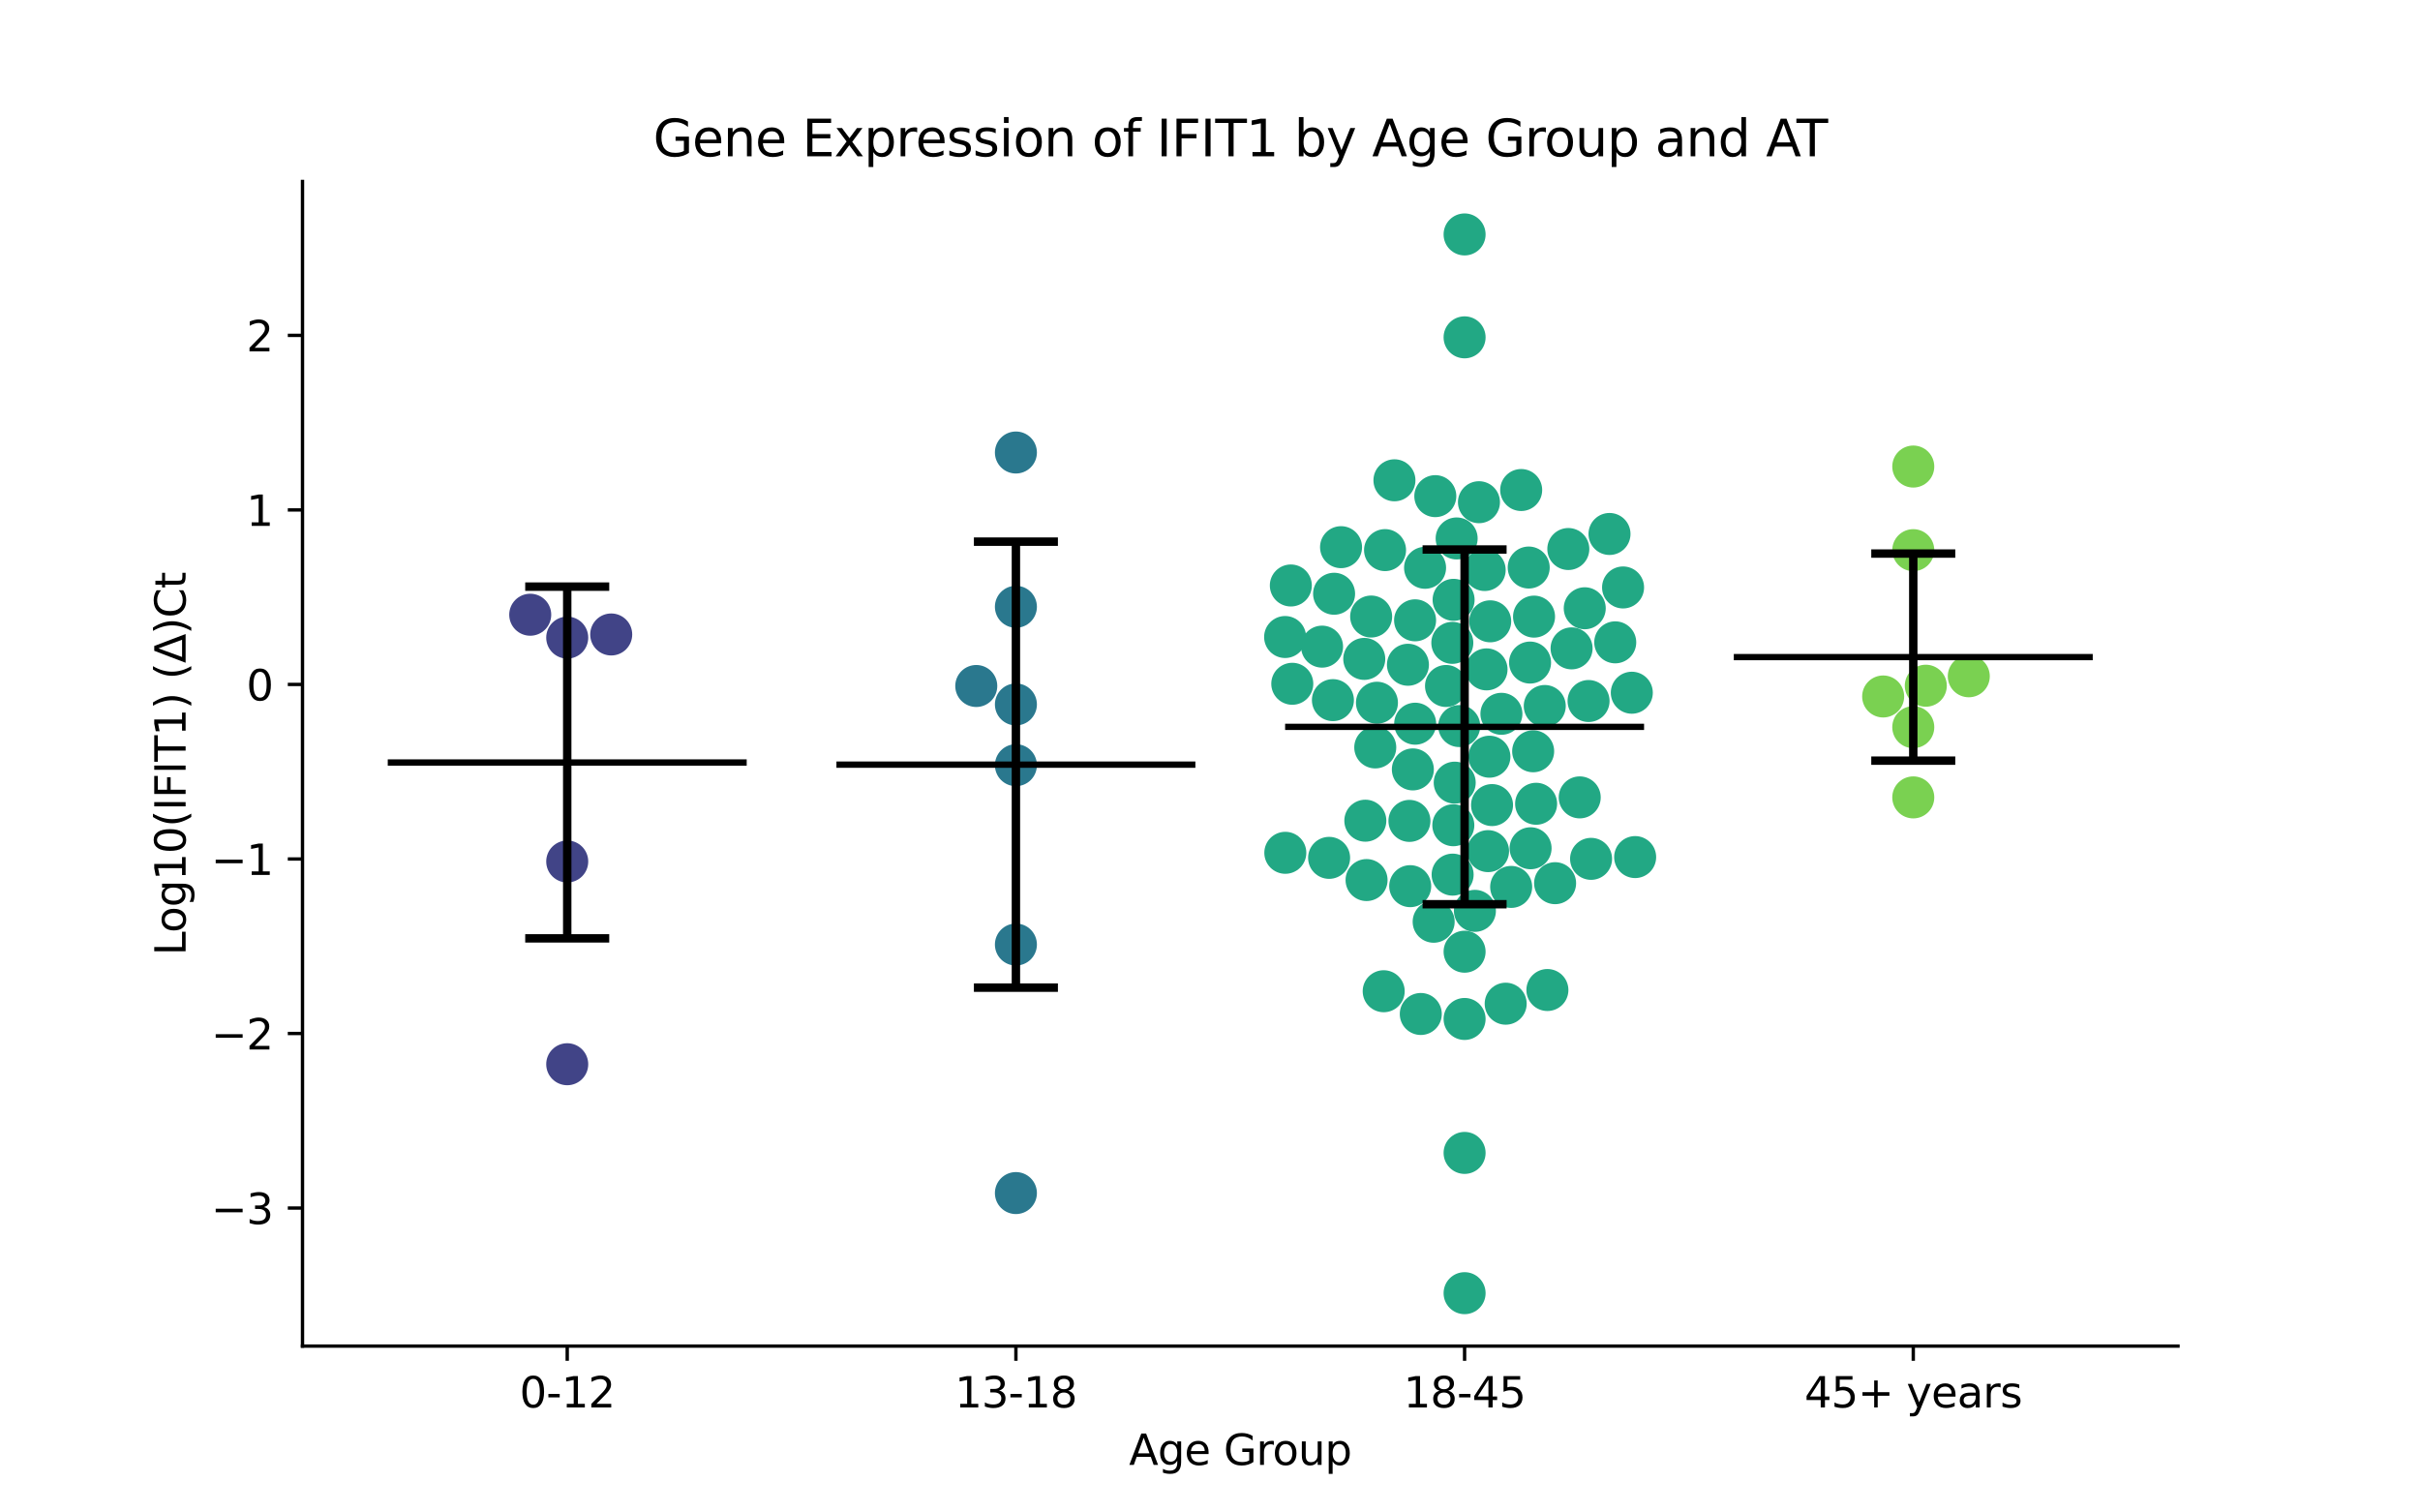 <?xml version="1.0" encoding="utf-8" standalone="no"?>
<!DOCTYPE svg PUBLIC "-//W3C//DTD SVG 1.1//EN"
  "http://www.w3.org/Graphics/SVG/1.1/DTD/svg11.dtd">
<svg xmlns:xlink="http://www.w3.org/1999/xlink" width="576pt" height="360pt" viewBox="0 0 576 360" xmlns="http://www.w3.org/2000/svg" version="1.1">
 <defs>
  <style type="text/css">*{stroke-linejoin: round; stroke-linecap: butt}</style>
 </defs>
 <g id="figure_1">
  <g id="patch_1">
   <path d="M 0 360 
L 576 360 
L 576 0 
L 0 0 
z
" style="fill: #ffffff"/>
  </g>
  <g id="axes_1">
   <g id="patch_2">
    <path d="M 72 320.4 
L 518.4 320.4 
L 518.4 43.2 
L 72 43.2 
z
" style="fill: #ffffff"/>
   </g>
   <g id="PathCollection_1">
    <defs>
     <path id="C0_0_774b427118" d="M 0 5 
C 1.326 5 2.598 4.473 3.536 3.536 
C 4.473 2.598 5 1.326 5 -0 
C 5 -1.326 4.473 -2.598 3.536 -3.536 
C 2.598 -4.473 1.326 -5 0 -5 
C -1.326 -5 -2.598 -4.473 -3.536 -3.536 
C -4.473 -2.598 -5 -1.326 -5 0 
C -5 1.326 -4.473 2.598 -3.536 3.536 
C -2.598 4.473 -1.326 5 0 5 
z
"/>
    </defs>
    <g clip-path="url(#p10f7532ec4)">
     <use xlink:href="#C0_0_774b427118" x="135.009" y="151.766" style="fill: #414487"/>
    </g>
    <g clip-path="url(#p10f7532ec4)">
     <use xlink:href="#C0_0_774b427118" x="126.204" y="146.317" style="fill: #414487"/>
    </g>
    <g clip-path="url(#p10f7532ec4)">
     <use xlink:href="#C0_0_774b427118" x="145.479" y="151.016" style="fill: #414487"/>
    </g>
    <g clip-path="url(#p10f7532ec4)">
     <use xlink:href="#C0_0_774b427118" x="135.009" y="205.053" style="fill: #414487"/>
    </g>
    <g clip-path="url(#p10f7532ec4)">
     <use xlink:href="#C0_0_774b427118" x="135.009" y="253.307" style="fill: #414487"/>
    </g>
   </g>
   <g id="PathCollection_2">
    <defs>
     <path id="C1_0_52dc2ae272" d="M 0 5 
C 1.326 5 2.598 4.473 3.536 3.536 
C 4.473 2.598 5 1.326 5 -0 
C 5 -1.326 4.473 -2.598 3.536 -3.536 
C 2.598 -4.473 1.326 -5 0 -5 
C -1.326 -5 -2.598 -4.473 -3.536 -3.536 
C -4.473 -2.598 -5 -1.326 -5 0 
C -5 1.326 -4.473 2.598 -3.536 3.536 
C -2.598 4.473 -1.326 5 0 5 
z
"/>
    </defs>
    <g clip-path="url(#p10f7532ec4)">
     <use xlink:href="#C1_0_52dc2ae272" x="241.803" y="107.706" style="fill: #2a788e"/>
    </g>
    <g clip-path="url(#p10f7532ec4)">
     <use xlink:href="#C1_0_52dc2ae272" x="241.803" y="283.973" style="fill: #2a788e"/>
    </g>
    <g clip-path="url(#p10f7532ec4)">
     <use xlink:href="#C1_0_52dc2ae272" x="241.803" y="224.819" style="fill: #2a788e"/>
    </g>
    <g clip-path="url(#p10f7532ec4)">
     <use xlink:href="#C1_0_52dc2ae272" x="241.803" y="167.668" style="fill: #2a788e"/>
    </g>
    <g clip-path="url(#p10f7532ec4)">
     <use xlink:href="#C1_0_52dc2ae272" x="241.803" y="182.127" style="fill: #2a788e"/>
    </g>
    <g clip-path="url(#p10f7532ec4)">
     <use xlink:href="#C1_0_52dc2ae272" x="232.368" y="163.28" style="fill: #2a788e"/>
    </g>
    <g clip-path="url(#p10f7532ec4)">
     <use xlink:href="#C1_0_52dc2ae272" x="241.803" y="144.428" style="fill: #2a788e"/>
    </g>
   </g>
   <g id="PathCollection_3">
    <defs>
     <path id="C2_0_4f259f1610" d="M 0 5 
C 1.326 5 2.598 4.473 3.536 3.536 
C 4.473 2.598 5 1.326 5 -0 
C 5 -1.326 4.473 -2.598 3.536 -3.536 
C 2.598 -4.473 1.326 -5 0 -5 
C -1.326 -5 -2.598 -4.473 -3.536 -3.536 
C -4.473 -2.598 -5 -1.326 -5 0 
C -5 1.326 -4.473 2.598 -3.536 3.536 
C -2.598 4.473 -1.326 5 0 5 
z
"/>
    </defs>
    <g clip-path="url(#p10f7532ec4)">
     <use xlink:href="#C2_0_4f259f1610" x="331.901" y="114.321" style="fill: #22a884"/>
    </g>
    <g clip-path="url(#p10f7532ec4)">
     <use xlink:href="#C2_0_4f259f1610" x="348.597" y="307.8" style="fill: #22a884"/>
    </g>
    <g clip-path="url(#p10f7532ec4)">
     <use xlink:href="#C2_0_4f259f1610" x="335.112" y="158.227" style="fill: #22a884"/>
    </g>
    <g clip-path="url(#p10f7532ec4)">
     <use xlink:href="#C2_0_4f259f1610" x="336.814" y="147.649" style="fill: #22a884"/>
    </g>
    <g clip-path="url(#p10f7532ec4)">
     <use xlink:href="#C2_0_4f259f1610" x="354.505" y="180.11" style="fill: #22a884"/>
    </g>
    <g clip-path="url(#p10f7532ec4)">
     <use xlink:href="#C2_0_4f259f1610" x="339.19" y="135.145" style="fill: #22a884"/>
    </g>
    <g clip-path="url(#p10f7532ec4)">
     <use xlink:href="#C2_0_4f259f1610" x="365.128" y="146.769" style="fill: #22a884"/>
    </g>
    <g clip-path="url(#p10f7532ec4)">
     <use xlink:href="#C2_0_4f259f1610" x="348.597" y="55.8" style="fill: #22a884"/>
    </g>
    <g clip-path="url(#p10f7532ec4)">
     <use xlink:href="#C2_0_4f259f1610" x="317.535" y="141.324" style="fill: #22a884"/>
    </g>
    <g clip-path="url(#p10f7532ec4)">
     <use xlink:href="#C2_0_4f259f1610" x="346.706" y="128.161" style="fill: #22a884"/>
    </g>
    <g clip-path="url(#p10f7532ec4)">
     <use xlink:href="#C2_0_4f259f1610" x="353.377" y="135.674" style="fill: #22a884"/>
    </g>
    <g clip-path="url(#p10f7532ec4)">
     <use xlink:href="#C2_0_4f259f1610" x="305.879" y="151.623" style="fill: #22a884"/>
    </g>
    <g clip-path="url(#p10f7532ec4)">
     <use xlink:href="#C2_0_4f259f1610" x="363.859" y="135.084" style="fill: #22a884"/>
    </g>
    <g clip-path="url(#p10f7532ec4)">
     <use xlink:href="#C2_0_4f259f1610" x="336.835" y="172.255" style="fill: #22a884"/>
    </g>
    <g clip-path="url(#p10f7532ec4)">
     <use xlink:href="#C2_0_4f259f1610" x="351.054" y="216.801" style="fill: #22a884"/>
    </g>
    <g clip-path="url(#p10f7532ec4)">
     <use xlink:href="#C2_0_4f259f1610" x="345.677" y="153.011" style="fill: #22a884"/>
    </g>
    <g clip-path="url(#p10f7532ec4)">
     <use xlink:href="#C2_0_4f259f1610" x="388.398" y="164.882" style="fill: #22a884"/>
    </g>
    <g clip-path="url(#p10f7532ec4)">
     <use xlink:href="#C2_0_4f259f1610" x="336.283" y="183.134" style="fill: #22a884"/>
    </g>
    <g clip-path="url(#p10f7532ec4)">
     <use xlink:href="#C2_0_4f259f1610" x="314.672" y="153.912" style="fill: #22a884"/>
    </g>
    <g clip-path="url(#p10f7532ec4)">
     <use xlink:href="#C2_0_4f259f1610" x="364.181" y="157.704" style="fill: #22a884"/>
    </g>
    <g clip-path="url(#p10f7532ec4)">
     <use xlink:href="#C2_0_4f259f1610" x="384.454" y="152.89" style="fill: #22a884"/>
    </g>
    <g clip-path="url(#p10f7532ec4)">
     <use xlink:href="#C2_0_4f259f1610" x="345.981" y="142.772" style="fill: #22a884"/>
    </g>
    <g clip-path="url(#p10f7532ec4)">
     <use xlink:href="#C2_0_4f259f1610" x="327.334" y="177.902" style="fill: #22a884"/>
    </g>
    <g clip-path="url(#p10f7532ec4)">
     <use xlink:href="#C2_0_4f259f1610" x="354.693" y="147.886" style="fill: #22a884"/>
    </g>
    <g clip-path="url(#p10f7532ec4)">
     <use xlink:href="#C2_0_4f259f1610" x="376" y="189.794" style="fill: #22a884"/>
    </g>
    <g clip-path="url(#p10f7532ec4)">
     <use xlink:href="#C2_0_4f259f1610" x="357.362" y="169.9" style="fill: #22a884"/>
    </g>
    <g clip-path="url(#p10f7532ec4)">
     <use xlink:href="#C2_0_4f259f1610" x="327.736" y="167.265" style="fill: #22a884"/>
    </g>
    <g clip-path="url(#p10f7532ec4)">
     <use xlink:href="#C2_0_4f259f1610" x="348.597" y="274.415" style="fill: #22a884"/>
    </g>
    <g clip-path="url(#p10f7532ec4)">
     <use xlink:href="#C2_0_4f259f1610" x="373.285" y="130.677" style="fill: #22a884"/>
    </g>
    <g clip-path="url(#p10f7532ec4)">
     <use xlink:href="#C2_0_4f259f1610" x="358.379" y="238.899" style="fill: #22a884"/>
    </g>
    <g clip-path="url(#p10f7532ec4)">
     <use xlink:href="#C2_0_4f259f1610" x="348.597" y="80.294" style="fill: #22a884"/>
    </g>
    <g clip-path="url(#p10f7532ec4)">
     <use xlink:href="#C2_0_4f259f1610" x="355.127" y="191.623" style="fill: #22a884"/>
    </g>
    <g clip-path="url(#p10f7532ec4)">
     <use xlink:href="#C2_0_4f259f1610" x="378.105" y="166.856" style="fill: #22a884"/>
    </g>
    <g clip-path="url(#p10f7532ec4)">
     <use xlink:href="#C2_0_4f259f1610" x="352.017" y="119.535" style="fill: #22a884"/>
    </g>
    <g clip-path="url(#p10f7532ec4)">
     <use xlink:href="#C2_0_4f259f1610" x="346.247" y="186.286" style="fill: #22a884"/>
    </g>
    <g clip-path="url(#p10f7532ec4)">
     <use xlink:href="#C2_0_4f259f1610" x="319.191" y="130.238" style="fill: #22a884"/>
    </g>
    <g clip-path="url(#p10f7532ec4)">
     <use xlink:href="#C2_0_4f259f1610" x="326.357" y="146.747" style="fill: #22a884"/>
    </g>
    <g clip-path="url(#p10f7532ec4)">
     <use xlink:href="#C2_0_4f259f1610" x="307.584" y="162.754" style="fill: #22a884"/>
    </g>
    <g clip-path="url(#p10f7532ec4)">
     <use xlink:href="#C2_0_4f259f1610" x="362.066" y="116.635" style="fill: #22a884"/>
    </g>
    <g clip-path="url(#p10f7532ec4)">
     <use xlink:href="#C2_0_4f259f1610" x="341.627" y="118.091" style="fill: #22a884"/>
    </g>
    <g clip-path="url(#p10f7532ec4)">
     <use xlink:href="#C2_0_4f259f1610" x="383.088" y="127.095" style="fill: #22a884"/>
    </g>
    <g clip-path="url(#p10f7532ec4)">
     <use xlink:href="#C2_0_4f259f1610" x="377.196" y="144.78" style="fill: #22a884"/>
    </g>
    <g clip-path="url(#p10f7532ec4)">
     <use xlink:href="#C2_0_4f259f1610" x="386.317" y="139.825" style="fill: #22a884"/>
    </g>
    <g clip-path="url(#p10f7532ec4)">
     <use xlink:href="#C2_0_4f259f1610" x="353.82" y="159.325" style="fill: #22a884"/>
    </g>
    <g clip-path="url(#p10f7532ec4)">
     <use xlink:href="#C2_0_4f259f1610" x="324.715" y="156.832" style="fill: #22a884"/>
    </g>
    <g clip-path="url(#p10f7532ec4)">
     <use xlink:href="#C2_0_4f259f1610" x="317.256" y="166.645" style="fill: #22a884"/>
    </g>
    <g clip-path="url(#p10f7532ec4)">
     <use xlink:href="#C2_0_4f259f1610" x="305.927" y="202.984" style="fill: #22a884"/>
    </g>
    <g clip-path="url(#p10f7532ec4)">
     <use xlink:href="#C2_0_4f259f1610" x="347.319" y="172.819" style="fill: #22a884"/>
    </g>
    <g clip-path="url(#p10f7532ec4)">
     <use xlink:href="#C2_0_4f259f1610" x="344.175" y="163.277" style="fill: #22a884"/>
    </g>
    <g clip-path="url(#p10f7532ec4)">
     <use xlink:href="#C2_0_4f259f1610" x="335.47" y="195.39" style="fill: #22a884"/>
    </g>
    <g clip-path="url(#p10f7532ec4)">
     <use xlink:href="#C2_0_4f259f1610" x="307.24" y="139.356" style="fill: #22a884"/>
    </g>
    <g clip-path="url(#p10f7532ec4)">
     <use xlink:href="#C2_0_4f259f1610" x="374.063" y="154.325" style="fill: #22a884"/>
    </g>
    <g clip-path="url(#p10f7532ec4)">
     <use xlink:href="#C2_0_4f259f1610" x="345.749" y="208.179" style="fill: #22a884"/>
    </g>
    <g clip-path="url(#p10f7532ec4)">
     <use xlink:href="#C2_0_4f259f1610" x="348.597" y="242.533" style="fill: #22a884"/>
    </g>
    <g clip-path="url(#p10f7532ec4)">
     <use xlink:href="#C2_0_4f259f1610" x="365.622" y="191.312" style="fill: #22a884"/>
    </g>
    <g clip-path="url(#p10f7532ec4)">
     <use xlink:href="#C2_0_4f259f1610" x="364.304" y="201.902" style="fill: #22a884"/>
    </g>
    <g clip-path="url(#p10f7532ec4)">
     <use xlink:href="#C2_0_4f259f1610" x="325.264" y="209.472" style="fill: #22a884"/>
    </g>
    <g clip-path="url(#p10f7532ec4)">
     <use xlink:href="#C2_0_4f259f1610" x="324.971" y="195.341" style="fill: #22a884"/>
    </g>
    <g clip-path="url(#p10f7532ec4)">
     <use xlink:href="#C2_0_4f259f1610" x="316.351" y="204.186" style="fill: #22a884"/>
    </g>
    <g clip-path="url(#p10f7532ec4)">
     <use xlink:href="#C2_0_4f259f1610" x="368.307" y="235.643" style="fill: #22a884"/>
    </g>
    <g clip-path="url(#p10f7532ec4)">
     <use xlink:href="#C2_0_4f259f1610" x="348.597" y="226.524" style="fill: #22a884"/>
    </g>
    <g clip-path="url(#p10f7532ec4)">
     <use xlink:href="#C2_0_4f259f1610" x="341.235" y="219.393" style="fill: #22a884"/>
    </g>
    <g clip-path="url(#p10f7532ec4)">
     <use xlink:href="#C2_0_4f259f1610" x="335.653" y="210.924" style="fill: #22a884"/>
    </g>
    <g clip-path="url(#p10f7532ec4)">
     <use xlink:href="#C2_0_4f259f1610" x="389.193" y="204.002" style="fill: #22a884"/>
    </g>
    <g clip-path="url(#p10f7532ec4)">
     <use xlink:href="#C2_0_4f259f1610" x="367.678" y="168.04" style="fill: #22a884"/>
    </g>
    <g clip-path="url(#p10f7532ec4)">
     <use xlink:href="#C2_0_4f259f1610" x="378.703" y="204.424" style="fill: #22a884"/>
    </g>
    <g clip-path="url(#p10f7532ec4)">
     <use xlink:href="#C2_0_4f259f1610" x="338.171" y="241.347" style="fill: #22a884"/>
    </g>
    <g clip-path="url(#p10f7532ec4)">
     <use xlink:href="#C2_0_4f259f1610" x="329.343" y="235.933" style="fill: #22a884"/>
    </g>
    <g clip-path="url(#p10f7532ec4)">
     <use xlink:href="#C2_0_4f259f1610" x="354.181" y="202.586" style="fill: #22a884"/>
    </g>
    <g clip-path="url(#p10f7532ec4)">
     <use xlink:href="#C2_0_4f259f1610" x="359.683" y="211.104" style="fill: #22a884"/>
    </g>
    <g clip-path="url(#p10f7532ec4)">
     <use xlink:href="#C2_0_4f259f1610" x="370.141" y="210.214" style="fill: #22a884"/>
    </g>
    <g clip-path="url(#p10f7532ec4)">
     <use xlink:href="#C2_0_4f259f1610" x="364.917" y="178.817" style="fill: #22a884"/>
    </g>
    <g clip-path="url(#p10f7532ec4)">
     <use xlink:href="#C2_0_4f259f1610" x="329.665" y="130.937" style="fill: #22a884"/>
    </g>
    <g clip-path="url(#p10f7532ec4)">
     <use xlink:href="#C2_0_4f259f1610" x="345.915" y="196.421" style="fill: #22a884"/>
    </g>
   </g>
   <g id="PathCollection_4">
    <defs>
     <path id="C3_0_d7d0ab7af7" d="M 0 5 
C 1.326 5 2.598 4.473 3.536 3.536 
C 4.473 2.598 5 1.326 5 -0 
C 5 -1.326 4.473 -2.598 3.536 -3.536 
C 2.598 -4.473 1.326 -5 0 -5 
C -1.326 -5 -2.598 -4.473 -3.536 -3.536 
C -4.473 -2.598 -5 -1.326 -5 0 
C -5 1.326 -4.473 2.598 -3.536 3.536 
C -2.598 4.473 -1.326 5 0 5 
z
"/>
    </defs>
    <g clip-path="url(#p10f7532ec4)">
     <use xlink:href="#C3_0_d7d0ab7af7" x="455.391" y="173.081" style="fill: #7ad151"/>
    </g>
    <g clip-path="url(#p10f7532ec4)">
     <use xlink:href="#C3_0_d7d0ab7af7" x="455.391" y="130.949" style="fill: #7ad151"/>
    </g>
    <g clip-path="url(#p10f7532ec4)">
     <use xlink:href="#C3_0_d7d0ab7af7" x="455.391" y="111.047" style="fill: #7ad151"/>
    </g>
    <g clip-path="url(#p10f7532ec4)">
     <use xlink:href="#C3_0_d7d0ab7af7" x="448.223" y="165.774" style="fill: #7ad151"/>
    </g>
    <g clip-path="url(#p10f7532ec4)">
     <use xlink:href="#C3_0_d7d0ab7af7" x="458.373" y="163.215" style="fill: #7ad151"/>
    </g>
    <g clip-path="url(#p10f7532ec4)">
     <use xlink:href="#C3_0_d7d0ab7af7" x="455.391" y="189.796" style="fill: #7ad151"/>
    </g>
    <g clip-path="url(#p10f7532ec4)">
     <use xlink:href="#C3_0_d7d0ab7af7" x="468.604" y="160.966" style="fill: #7ad151"/>
    </g>
   </g>
   <g id="matplotlib.axis_1">
    <g id="xtick_1">
     <g id="line2d_1">
      <defs>
       <path id="m0dd31c7728" d="M 0 0 
L 0 3.5 
" style="stroke: #000000; stroke-width: 0.8"/>
      </defs>
      <g>
       <use xlink:href="#m0dd31c7728" x="135.009" y="320.4" style="stroke: #000000; stroke-width: 0.8"/>
      </g>
     </g>
     <g id="text_1">
      <!-- 0-12 -->
      <g transform="translate(123.661 334.998) scale(0.1 -0.1)">
       <defs>
        <path id="DejaVuSans-30" d="M 2034 4250 
Q 1547 4250 1301 3770 
Q 1056 3291 1056 2328 
Q 1056 1369 1301 889 
Q 1547 409 2034 409 
Q 2525 409 2770 889 
Q 3016 1369 3016 2328 
Q 3016 3291 2770 3770 
Q 2525 4250 2034 4250 
z
M 2034 4750 
Q 2819 4750 3233 4129 
Q 3647 3509 3647 2328 
Q 3647 1150 3233 529 
Q 2819 -91 2034 -91 
Q 1250 -91 836 529 
Q 422 1150 422 2328 
Q 422 3509 836 4129 
Q 1250 4750 2034 4750 
z
" transform="scale(0.016)"/>
        <path id="DejaVuSans-2d" d="M 313 2009 
L 1997 2009 
L 1997 1497 
L 313 1497 
L 313 2009 
z
" transform="scale(0.016)"/>
        <path id="DejaVuSans-31" d="M 794 531 
L 1825 531 
L 1825 4091 
L 703 3866 
L 703 4441 
L 1819 4666 
L 2450 4666 
L 2450 531 
L 3481 531 
L 3481 0 
L 794 0 
L 794 531 
z
" transform="scale(0.016)"/>
        <path id="DejaVuSans-32" d="M 1228 531 
L 3431 531 
L 3431 0 
L 469 0 
L 469 531 
Q 828 903 1448 1529 
Q 2069 2156 2228 2338 
Q 2531 2678 2651 2914 
Q 2772 3150 2772 3378 
Q 2772 3750 2511 3984 
Q 2250 4219 1831 4219 
Q 1534 4219 1204 4116 
Q 875 4013 500 3803 
L 500 4441 
Q 881 4594 1212 4672 
Q 1544 4750 1819 4750 
Q 2544 4750 2975 4387 
Q 3406 4025 3406 3419 
Q 3406 3131 3298 2873 
Q 3191 2616 2906 2266 
Q 2828 2175 2409 1742 
Q 1991 1309 1228 531 
z
" transform="scale(0.016)"/>
       </defs>
       <use xlink:href="#DejaVuSans-30"/>
       <use xlink:href="#DejaVuSans-2d" x="63.623"/>
       <use xlink:href="#DejaVuSans-31" x="99.707"/>
       <use xlink:href="#DejaVuSans-32" x="163.33"/>
      </g>
     </g>
    </g>
    <g id="xtick_2">
     <g id="line2d_2">
      <g>
       <use xlink:href="#m0dd31c7728" x="241.803" y="320.4" style="stroke: #000000; stroke-width: 0.8"/>
      </g>
     </g>
     <g id="text_2">
      <!-- 13-18 -->
      <g transform="translate(227.274 334.998) scale(0.1 -0.1)">
       <defs>
        <path id="DejaVuSans-33" d="M 2597 2516 
Q 3050 2419 3304 2112 
Q 3559 1806 3559 1356 
Q 3559 666 3084 287 
Q 2609 -91 1734 -91 
Q 1441 -91 1130 -33 
Q 819 25 488 141 
L 488 750 
Q 750 597 1062 519 
Q 1375 441 1716 441 
Q 2309 441 2620 675 
Q 2931 909 2931 1356 
Q 2931 1769 2642 2001 
Q 2353 2234 1838 2234 
L 1294 2234 
L 1294 2753 
L 1863 2753 
Q 2328 2753 2575 2939 
Q 2822 3125 2822 3475 
Q 2822 3834 2567 4026 
Q 2313 4219 1838 4219 
Q 1578 4219 1281 4162 
Q 984 4106 628 3988 
L 628 4550 
Q 988 4650 1302 4700 
Q 1616 4750 1894 4750 
Q 2613 4750 3031 4423 
Q 3450 4097 3450 3541 
Q 3450 3153 3228 2886 
Q 3006 2619 2597 2516 
z
" transform="scale(0.016)"/>
        <path id="DejaVuSans-38" d="M 2034 2216 
Q 1584 2216 1326 1975 
Q 1069 1734 1069 1313 
Q 1069 891 1326 650 
Q 1584 409 2034 409 
Q 2484 409 2743 651 
Q 3003 894 3003 1313 
Q 3003 1734 2745 1975 
Q 2488 2216 2034 2216 
z
M 1403 2484 
Q 997 2584 770 2862 
Q 544 3141 544 3541 
Q 544 4100 942 4425 
Q 1341 4750 2034 4750 
Q 2731 4750 3128 4425 
Q 3525 4100 3525 3541 
Q 3525 3141 3298 2862 
Q 3072 2584 2669 2484 
Q 3125 2378 3379 2068 
Q 3634 1759 3634 1313 
Q 3634 634 3220 271 
Q 2806 -91 2034 -91 
Q 1263 -91 848 271 
Q 434 634 434 1313 
Q 434 1759 690 2068 
Q 947 2378 1403 2484 
z
M 1172 3481 
Q 1172 3119 1398 2916 
Q 1625 2713 2034 2713 
Q 2441 2713 2670 2916 
Q 2900 3119 2900 3481 
Q 2900 3844 2670 4047 
Q 2441 4250 2034 4250 
Q 1625 4250 1398 4047 
Q 1172 3844 1172 3481 
z
" transform="scale(0.016)"/>
       </defs>
       <use xlink:href="#DejaVuSans-31"/>
       <use xlink:href="#DejaVuSans-33" x="63.623"/>
       <use xlink:href="#DejaVuSans-2d" x="127.246"/>
       <use xlink:href="#DejaVuSans-31" x="163.33"/>
       <use xlink:href="#DejaVuSans-38" x="226.953"/>
      </g>
     </g>
    </g>
    <g id="xtick_3">
     <g id="line2d_3">
      <g>
       <use xlink:href="#m0dd31c7728" x="348.597" y="320.4" style="stroke: #000000; stroke-width: 0.8"/>
      </g>
     </g>
     <g id="text_3">
      <!-- 18-45 -->
      <g transform="translate(334.068 334.998) scale(0.1 -0.1)">
       <defs>
        <path id="DejaVuSans-34" d="M 2419 4116 
L 825 1625 
L 2419 1625 
L 2419 4116 
z
M 2253 4666 
L 3047 4666 
L 3047 1625 
L 3713 1625 
L 3713 1100 
L 3047 1100 
L 3047 0 
L 2419 0 
L 2419 1100 
L 313 1100 
L 313 1709 
L 2253 4666 
z
" transform="scale(0.016)"/>
        <path id="DejaVuSans-35" d="M 691 4666 
L 3169 4666 
L 3169 4134 
L 1269 4134 
L 1269 2991 
Q 1406 3038 1543 3061 
Q 1681 3084 1819 3084 
Q 2600 3084 3056 2656 
Q 3513 2228 3513 1497 
Q 3513 744 3044 326 
Q 2575 -91 1722 -91 
Q 1428 -91 1123 -41 
Q 819 9 494 109 
L 494 744 
Q 775 591 1075 516 
Q 1375 441 1709 441 
Q 2250 441 2565 725 
Q 2881 1009 2881 1497 
Q 2881 1984 2565 2268 
Q 2250 2553 1709 2553 
Q 1456 2553 1204 2497 
Q 953 2441 691 2322 
L 691 4666 
z
" transform="scale(0.016)"/>
       </defs>
       <use xlink:href="#DejaVuSans-31"/>
       <use xlink:href="#DejaVuSans-38" x="63.623"/>
       <use xlink:href="#DejaVuSans-2d" x="127.246"/>
       <use xlink:href="#DejaVuSans-34" x="163.33"/>
       <use xlink:href="#DejaVuSans-35" x="226.953"/>
      </g>
     </g>
    </g>
    <g id="xtick_4">
     <g id="line2d_4">
      <g>
       <use xlink:href="#m0dd31c7728" x="455.391" y="320.4" style="stroke: #000000; stroke-width: 0.8"/>
      </g>
     </g>
     <g id="text_4">
      <!-- 45+ years -->
      <g transform="translate(429.49 334.998) scale(0.1 -0.1)">
       <defs>
        <path id="DejaVuSans-2b" d="M 2944 4013 
L 2944 2272 
L 4684 2272 
L 4684 1741 
L 2944 1741 
L 2944 0 
L 2419 0 
L 2419 1741 
L 678 1741 
L 678 2272 
L 2419 2272 
L 2419 4013 
L 2944 4013 
z
" transform="scale(0.016)"/>
        <path id="DejaVuSans-20" transform="scale(0.016)"/>
        <path id="DejaVuSans-79" d="M 2059 -325 
Q 1816 -950 1584 -1140 
Q 1353 -1331 966 -1331 
L 506 -1331 
L 506 -850 
L 844 -850 
Q 1081 -850 1212 -737 
Q 1344 -625 1503 -206 
L 1606 56 
L 191 3500 
L 800 3500 
L 1894 763 
L 2988 3500 
L 3597 3500 
L 2059 -325 
z
" transform="scale(0.016)"/>
        <path id="DejaVuSans-65" d="M 3597 1894 
L 3597 1613 
L 953 1613 
Q 991 1019 1311 708 
Q 1631 397 2203 397 
Q 2534 397 2845 478 
Q 3156 559 3463 722 
L 3463 178 
Q 3153 47 2828 -22 
Q 2503 -91 2169 -91 
Q 1331 -91 842 396 
Q 353 884 353 1716 
Q 353 2575 817 3079 
Q 1281 3584 2069 3584 
Q 2775 3584 3186 3129 
Q 3597 2675 3597 1894 
z
M 3022 2063 
Q 3016 2534 2758 2815 
Q 2500 3097 2075 3097 
Q 1594 3097 1305 2825 
Q 1016 2553 972 2059 
L 3022 2063 
z
" transform="scale(0.016)"/>
        <path id="DejaVuSans-61" d="M 2194 1759 
Q 1497 1759 1228 1600 
Q 959 1441 959 1056 
Q 959 750 1161 570 
Q 1363 391 1709 391 
Q 2188 391 2477 730 
Q 2766 1069 2766 1631 
L 2766 1759 
L 2194 1759 
z
M 3341 1997 
L 3341 0 
L 2766 0 
L 2766 531 
Q 2569 213 2275 61 
Q 1981 -91 1556 -91 
Q 1019 -91 701 211 
Q 384 513 384 1019 
Q 384 1609 779 1909 
Q 1175 2209 1959 2209 
L 2766 2209 
L 2766 2266 
Q 2766 2663 2505 2880 
Q 2244 3097 1772 3097 
Q 1472 3097 1187 3025 
Q 903 2953 641 2809 
L 641 3341 
Q 956 3463 1253 3523 
Q 1550 3584 1831 3584 
Q 2591 3584 2966 3190 
Q 3341 2797 3341 1997 
z
" transform="scale(0.016)"/>
        <path id="DejaVuSans-72" d="M 2631 2963 
Q 2534 3019 2420 3045 
Q 2306 3072 2169 3072 
Q 1681 3072 1420 2755 
Q 1159 2438 1159 1844 
L 1159 0 
L 581 0 
L 581 3500 
L 1159 3500 
L 1159 2956 
Q 1341 3275 1631 3429 
Q 1922 3584 2338 3584 
Q 2397 3584 2469 3576 
Q 2541 3569 2628 3553 
L 2631 2963 
z
" transform="scale(0.016)"/>
        <path id="DejaVuSans-73" d="M 2834 3397 
L 2834 2853 
Q 2591 2978 2328 3040 
Q 2066 3103 1784 3103 
Q 1356 3103 1142 2972 
Q 928 2841 928 2578 
Q 928 2378 1081 2264 
Q 1234 2150 1697 2047 
L 1894 2003 
Q 2506 1872 2764 1633 
Q 3022 1394 3022 966 
Q 3022 478 2636 193 
Q 2250 -91 1575 -91 
Q 1294 -91 989 -36 
Q 684 19 347 128 
L 347 722 
Q 666 556 975 473 
Q 1284 391 1588 391 
Q 1994 391 2212 530 
Q 2431 669 2431 922 
Q 2431 1156 2273 1281 
Q 2116 1406 1581 1522 
L 1381 1569 
Q 847 1681 609 1914 
Q 372 2147 372 2553 
Q 372 3047 722 3315 
Q 1072 3584 1716 3584 
Q 2034 3584 2315 3537 
Q 2597 3491 2834 3397 
z
" transform="scale(0.016)"/>
       </defs>
       <use xlink:href="#DejaVuSans-34"/>
       <use xlink:href="#DejaVuSans-35" x="63.623"/>
       <use xlink:href="#DejaVuSans-2b" x="127.246"/>
       <use xlink:href="#DejaVuSans-20" x="211.035"/>
       <use xlink:href="#DejaVuSans-79" x="242.822"/>
       <use xlink:href="#DejaVuSans-65" x="302.002"/>
       <use xlink:href="#DejaVuSans-61" x="363.525"/>
       <use xlink:href="#DejaVuSans-72" x="424.805"/>
       <use xlink:href="#DejaVuSans-73" x="465.918"/>
      </g>
     </g>
    </g>
    <g id="text_5">
     <!-- Age Group -->
     <g transform="translate(268.72 348.677) scale(0.1 -0.1)">
      <defs>
       <path id="DejaVuSans-41" d="M 2188 4044 
L 1331 1722 
L 3047 1722 
L 2188 4044 
z
M 1831 4666 
L 2547 4666 
L 4325 0 
L 3669 0 
L 3244 1197 
L 1141 1197 
L 716 0 
L 50 0 
L 1831 4666 
z
" transform="scale(0.016)"/>
       <path id="DejaVuSans-67" d="M 2906 1791 
Q 2906 2416 2648 2759 
Q 2391 3103 1925 3103 
Q 1463 3103 1205 2759 
Q 947 2416 947 1791 
Q 947 1169 1205 825 
Q 1463 481 1925 481 
Q 2391 481 2648 825 
Q 2906 1169 2906 1791 
z
M 3481 434 
Q 3481 -459 3084 -895 
Q 2688 -1331 1869 -1331 
Q 1566 -1331 1297 -1286 
Q 1028 -1241 775 -1147 
L 775 -588 
Q 1028 -725 1275 -790 
Q 1522 -856 1778 -856 
Q 2344 -856 2625 -561 
Q 2906 -266 2906 331 
L 2906 616 
Q 2728 306 2450 153 
Q 2172 0 1784 0 
Q 1141 0 747 490 
Q 353 981 353 1791 
Q 353 2603 747 3093 
Q 1141 3584 1784 3584 
Q 2172 3584 2450 3431 
Q 2728 3278 2906 2969 
L 2906 3500 
L 3481 3500 
L 3481 434 
z
" transform="scale(0.016)"/>
       <path id="DejaVuSans-47" d="M 3809 666 
L 3809 1919 
L 2778 1919 
L 2778 2438 
L 4434 2438 
L 4434 434 
Q 4069 175 3628 42 
Q 3188 -91 2688 -91 
Q 1594 -91 976 548 
Q 359 1188 359 2328 
Q 359 3472 976 4111 
Q 1594 4750 2688 4750 
Q 3144 4750 3555 4637 
Q 3966 4525 4313 4306 
L 4313 3634 
Q 3963 3931 3569 4081 
Q 3175 4231 2741 4231 
Q 1884 4231 1454 3753 
Q 1025 3275 1025 2328 
Q 1025 1384 1454 906 
Q 1884 428 2741 428 
Q 3075 428 3337 486 
Q 3600 544 3809 666 
z
" transform="scale(0.016)"/>
       <path id="DejaVuSans-6f" d="M 1959 3097 
Q 1497 3097 1228 2736 
Q 959 2375 959 1747 
Q 959 1119 1226 758 
Q 1494 397 1959 397 
Q 2419 397 2687 759 
Q 2956 1122 2956 1747 
Q 2956 2369 2687 2733 
Q 2419 3097 1959 3097 
z
M 1959 3584 
Q 2709 3584 3137 3096 
Q 3566 2609 3566 1747 
Q 3566 888 3137 398 
Q 2709 -91 1959 -91 
Q 1206 -91 779 398 
Q 353 888 353 1747 
Q 353 2609 779 3096 
Q 1206 3584 1959 3584 
z
" transform="scale(0.016)"/>
       <path id="DejaVuSans-75" d="M 544 1381 
L 544 3500 
L 1119 3500 
L 1119 1403 
Q 1119 906 1312 657 
Q 1506 409 1894 409 
Q 2359 409 2629 706 
Q 2900 1003 2900 1516 
L 2900 3500 
L 3475 3500 
L 3475 0 
L 2900 0 
L 2900 538 
Q 2691 219 2414 64 
Q 2138 -91 1772 -91 
Q 1169 -91 856 284 
Q 544 659 544 1381 
z
M 1991 3584 
L 1991 3584 
z
" transform="scale(0.016)"/>
       <path id="DejaVuSans-70" d="M 1159 525 
L 1159 -1331 
L 581 -1331 
L 581 3500 
L 1159 3500 
L 1159 2969 
Q 1341 3281 1617 3432 
Q 1894 3584 2278 3584 
Q 2916 3584 3314 3078 
Q 3713 2572 3713 1747 
Q 3713 922 3314 415 
Q 2916 -91 2278 -91 
Q 1894 -91 1617 61 
Q 1341 213 1159 525 
z
M 3116 1747 
Q 3116 2381 2855 2742 
Q 2594 3103 2138 3103 
Q 1681 3103 1420 2742 
Q 1159 2381 1159 1747 
Q 1159 1113 1420 752 
Q 1681 391 2138 391 
Q 2594 391 2855 752 
Q 3116 1113 3116 1747 
z
" transform="scale(0.016)"/>
      </defs>
      <use xlink:href="#DejaVuSans-41"/>
      <use xlink:href="#DejaVuSans-67" x="68.408"/>
      <use xlink:href="#DejaVuSans-65" x="131.885"/>
      <use xlink:href="#DejaVuSans-20" x="193.408"/>
      <use xlink:href="#DejaVuSans-47" x="225.195"/>
      <use xlink:href="#DejaVuSans-72" x="302.686"/>
      <use xlink:href="#DejaVuSans-6f" x="341.549"/>
      <use xlink:href="#DejaVuSans-75" x="402.73"/>
      <use xlink:href="#DejaVuSans-70" x="466.109"/>
     </g>
    </g>
   </g>
   <g id="matplotlib.axis_2">
    <g id="ytick_1">
     <g id="line2d_5">
      <defs>
       <path id="m784579f60e" d="M 0 0 
L -3.5 0 
" style="stroke: #000000; stroke-width: 0.8"/>
      </defs>
      <g>
       <use xlink:href="#m784579f60e" x="72" y="287.535" style="stroke: #000000; stroke-width: 0.8"/>
      </g>
     </g>
     <g id="text_6">
      <!-- −3 -->
      <g transform="translate(50.258 291.334) scale(0.1 -0.1)">
       <defs>
        <path id="DejaVuSans-2212" d="M 678 2272 
L 4684 2272 
L 4684 1741 
L 678 1741 
L 678 2272 
z
" transform="scale(0.016)"/>
       </defs>
       <use xlink:href="#DejaVuSans-2212"/>
       <use xlink:href="#DejaVuSans-33" x="83.789"/>
      </g>
     </g>
    </g>
    <g id="ytick_2">
     <g id="line2d_6">
      <g>
       <use xlink:href="#m784579f60e" x="72" y="245.994" style="stroke: #000000; stroke-width: 0.8"/>
      </g>
     </g>
     <g id="text_7">
      <!-- −2 -->
      <g transform="translate(50.258 249.793) scale(0.1 -0.1)">
       <use xlink:href="#DejaVuSans-2212"/>
       <use xlink:href="#DejaVuSans-32" x="83.789"/>
      </g>
     </g>
    </g>
    <g id="ytick_3">
     <g id="line2d_7">
      <g>
       <use xlink:href="#m784579f60e" x="72" y="204.453" style="stroke: #000000; stroke-width: 0.8"/>
      </g>
     </g>
     <g id="text_8">
      <!-- −1 -->
      <g transform="translate(50.258 208.252) scale(0.1 -0.1)">
       <use xlink:href="#DejaVuSans-2212"/>
       <use xlink:href="#DejaVuSans-31" x="83.789"/>
      </g>
     </g>
    </g>
    <g id="ytick_4">
     <g id="line2d_8">
      <g>
       <use xlink:href="#m784579f60e" x="72" y="162.912" style="stroke: #000000; stroke-width: 0.8"/>
      </g>
     </g>
     <g id="text_9">
      <!-- 0 -->
      <g transform="translate(58.638 166.711) scale(0.1 -0.1)">
       <use xlink:href="#DejaVuSans-30"/>
      </g>
     </g>
    </g>
    <g id="ytick_5">
     <g id="line2d_9">
      <g>
       <use xlink:href="#m784579f60e" x="72" y="121.371" style="stroke: #000000; stroke-width: 0.8"/>
      </g>
     </g>
     <g id="text_10">
      <!-- 1 -->
      <g transform="translate(58.638 125.17) scale(0.1 -0.1)">
       <use xlink:href="#DejaVuSans-31"/>
      </g>
     </g>
    </g>
    <g id="ytick_6">
     <g id="line2d_10">
      <g>
       <use xlink:href="#m784579f60e" x="72" y="79.83" style="stroke: #000000; stroke-width: 0.8"/>
      </g>
     </g>
     <g id="text_11">
      <!-- 2 -->
      <g transform="translate(58.638 83.629) scale(0.1 -0.1)">
       <use xlink:href="#DejaVuSans-32"/>
      </g>
     </g>
    </g>
    <g id="text_12">
     <!-- Log10(IFIT1) (Δ)Ct -->
     <g transform="translate(44.178 227.42) rotate(-90) scale(0.1 -0.1)">
      <defs>
       <path id="DejaVuSans-4c" d="M 628 4666 
L 1259 4666 
L 1259 531 
L 3531 531 
L 3531 0 
L 628 0 
L 628 4666 
z
" transform="scale(0.016)"/>
       <path id="DejaVuSans-28" d="M 1984 4856 
Q 1566 4138 1362 3434 
Q 1159 2731 1159 2009 
Q 1159 1288 1364 580 
Q 1569 -128 1984 -844 
L 1484 -844 
Q 1016 -109 783 600 
Q 550 1309 550 2009 
Q 550 2706 781 3412 
Q 1013 4119 1484 4856 
L 1984 4856 
z
" transform="scale(0.016)"/>
       <path id="DejaVuSans-49" d="M 628 4666 
L 1259 4666 
L 1259 0 
L 628 0 
L 628 4666 
z
" transform="scale(0.016)"/>
       <path id="DejaVuSans-46" d="M 628 4666 
L 3309 4666 
L 3309 4134 
L 1259 4134 
L 1259 2759 
L 3109 2759 
L 3109 2228 
L 1259 2228 
L 1259 0 
L 628 0 
L 628 4666 
z
" transform="scale(0.016)"/>
       <path id="DejaVuSans-54" d="M -19 4666 
L 3928 4666 
L 3928 4134 
L 2272 4134 
L 2272 0 
L 1638 0 
L 1638 4134 
L -19 4134 
L -19 4666 
z
" transform="scale(0.016)"/>
       <path id="DejaVuSans-29" d="M 513 4856 
L 1013 4856 
Q 1481 4119 1714 3412 
Q 1947 2706 1947 2009 
Q 1947 1309 1714 600 
Q 1481 -109 1013 -844 
L 513 -844 
Q 928 -128 1133 580 
Q 1338 1288 1338 2009 
Q 1338 2731 1133 3434 
Q 928 4138 513 4856 
z
" transform="scale(0.016)"/>
       <path id="DejaVuSans-394" d="M 2188 4044 
L 906 525 
L 3472 525 
L 2188 4044 
z
M 50 0 
L 1831 4666 
L 2547 4666 
L 4325 0 
L 50 0 
z
" transform="scale(0.016)"/>
       <path id="DejaVuSans-43" d="M 4122 4306 
L 4122 3641 
Q 3803 3938 3442 4084 
Q 3081 4231 2675 4231 
Q 1875 4231 1450 3742 
Q 1025 3253 1025 2328 
Q 1025 1406 1450 917 
Q 1875 428 2675 428 
Q 3081 428 3442 575 
Q 3803 722 4122 1019 
L 4122 359 
Q 3791 134 3420 21 
Q 3050 -91 2638 -91 
Q 1578 -91 968 557 
Q 359 1206 359 2328 
Q 359 3453 968 4101 
Q 1578 4750 2638 4750 
Q 3056 4750 3426 4639 
Q 3797 4528 4122 4306 
z
" transform="scale(0.016)"/>
       <path id="DejaVuSans-74" d="M 1172 4494 
L 1172 3500 
L 2356 3500 
L 2356 3053 
L 1172 3053 
L 1172 1153 
Q 1172 725 1289 603 
Q 1406 481 1766 481 
L 2356 481 
L 2356 0 
L 1766 0 
Q 1100 0 847 248 
Q 594 497 594 1153 
L 594 3053 
L 172 3053 
L 172 3500 
L 594 3500 
L 594 4494 
L 1172 4494 
z
" transform="scale(0.016)"/>
      </defs>
      <use xlink:href="#DejaVuSans-4c"/>
      <use xlink:href="#DejaVuSans-6f" x="53.963"/>
      <use xlink:href="#DejaVuSans-67" x="115.145"/>
      <use xlink:href="#DejaVuSans-31" x="178.621"/>
      <use xlink:href="#DejaVuSans-30" x="242.244"/>
      <use xlink:href="#DejaVuSans-28" x="305.867"/>
      <use xlink:href="#DejaVuSans-49" x="344.881"/>
      <use xlink:href="#DejaVuSans-46" x="374.373"/>
      <use xlink:href="#DejaVuSans-49" x="431.893"/>
      <use xlink:href="#DejaVuSans-54" x="461.385"/>
      <use xlink:href="#DejaVuSans-31" x="522.469"/>
      <use xlink:href="#DejaVuSans-29" x="586.092"/>
      <use xlink:href="#DejaVuSans-20" x="625.105"/>
      <use xlink:href="#DejaVuSans-28" x="656.893"/>
      <use xlink:href="#DejaVuSans-394" x="695.906"/>
      <use xlink:href="#DejaVuSans-29" x="764.314"/>
      <use xlink:href="#DejaVuSans-43" x="803.328"/>
      <use xlink:href="#DejaVuSans-74" x="873.152"/>
     </g>
    </g>
   </g>
   <g id="LineCollection_1">
    <path d="M 135.009 223.354 
L 135.009 139.629 
" clip-path="url(#p10f7532ec4)" style="fill: none; stroke: #000000; stroke-width: 2"/>
   </g>
   <g id="line2d_11">
    <defs>
     <path id="m030f2d8333" d="M 10 0 
L -10 -0 
" style="stroke: #000000; stroke-width: 2"/>
    </defs>
    <g clip-path="url(#p10f7532ec4)">
     <use xlink:href="#m030f2d8333" x="135.009" y="223.354" style="stroke: #000000; stroke-width: 2"/>
    </g>
   </g>
   <g id="line2d_12">
    <g clip-path="url(#p10f7532ec4)">
     <use xlink:href="#m030f2d8333" x="135.009" y="139.629" style="stroke: #000000; stroke-width: 2"/>
    </g>
   </g>
   <g id="LineCollection_2">
    <path d="M 92.291 181.492 
L 177.726 181.492 
" clip-path="url(#p10f7532ec4)" style="fill: none; stroke: #000000; stroke-width: 1.5"/>
   </g>
   <g id="LineCollection_3">
    <path d="M 241.803 235.076 
L 241.803 128.925 
" clip-path="url(#p10f7532ec4)" style="fill: none; stroke: #000000; stroke-width: 2"/>
   </g>
   <g id="line2d_13">
    <g clip-path="url(#p10f7532ec4)">
     <use xlink:href="#m030f2d8333" x="241.803" y="235.076" style="stroke: #000000; stroke-width: 2"/>
    </g>
   </g>
   <g id="line2d_14">
    <g clip-path="url(#p10f7532ec4)">
     <use xlink:href="#m030f2d8333" x="241.803" y="128.925" style="stroke: #000000; stroke-width: 2"/>
    </g>
   </g>
   <g id="LineCollection_4">
    <path d="M 199.085 182 
L 284.521 182 
" clip-path="url(#p10f7532ec4)" style="fill: none; stroke: #000000; stroke-width: 1.5"/>
   </g>
   <g id="LineCollection_5">
    <path d="M 348.597 215.225 
L 348.597 130.795 
" clip-path="url(#p10f7532ec4)" style="fill: none; stroke: #000000; stroke-width: 2"/>
   </g>
   <g id="line2d_15">
    <g clip-path="url(#p10f7532ec4)">
     <use xlink:href="#m030f2d8333" x="348.597" y="215.225" style="stroke: #000000; stroke-width: 2"/>
    </g>
   </g>
   <g id="line2d_16">
    <g clip-path="url(#p10f7532ec4)">
     <use xlink:href="#m030f2d8333" x="348.597" y="130.795" style="stroke: #000000; stroke-width: 2"/>
    </g>
   </g>
   <g id="LineCollection_6">
    <path d="M 305.879 173.01 
L 391.315 173.01 
" clip-path="url(#p10f7532ec4)" style="fill: none; stroke: #000000; stroke-width: 1.5"/>
   </g>
   <g id="LineCollection_7">
    <path d="M 455.391 181.054 
L 455.391 131.754 
" clip-path="url(#p10f7532ec4)" style="fill: none; stroke: #000000; stroke-width: 2"/>
   </g>
   <g id="line2d_17">
    <g clip-path="url(#p10f7532ec4)">
     <use xlink:href="#m030f2d8333" x="455.391" y="181.054" style="stroke: #000000; stroke-width: 2"/>
    </g>
   </g>
   <g id="line2d_18">
    <g clip-path="url(#p10f7532ec4)">
     <use xlink:href="#m030f2d8333" x="455.391" y="131.754" style="stroke: #000000; stroke-width: 2"/>
    </g>
   </g>
   <g id="LineCollection_8">
    <path d="M 412.674 156.404 
L 498.109 156.404 
" clip-path="url(#p10f7532ec4)" style="fill: none; stroke: #000000; stroke-width: 1.5"/>
   </g>
   <g id="patch_3">
    <path d="M 72 320.4 
L 72 43.2 
" style="fill: none; stroke: #000000; stroke-width: 0.8; stroke-linejoin: miter; stroke-linecap: square"/>
   </g>
   <g id="patch_4">
    <path d="M 72 320.4 
L 518.4 320.4 
" style="fill: none; stroke: #000000; stroke-width: 0.8; stroke-linejoin: miter; stroke-linecap: square"/>
   </g>
   <g id="text_13">
    <!-- Gene Expression of IFIT1 by Age Group and AT -->
    <g transform="translate(155.465 37.2) scale(0.12 -0.12)">
     <defs>
      <path id="DejaVuSans-6e" d="M 3513 2113 
L 3513 0 
L 2938 0 
L 2938 2094 
Q 2938 2591 2744 2837 
Q 2550 3084 2163 3084 
Q 1697 3084 1428 2787 
Q 1159 2491 1159 1978 
L 1159 0 
L 581 0 
L 581 3500 
L 1159 3500 
L 1159 2956 
Q 1366 3272 1645 3428 
Q 1925 3584 2291 3584 
Q 2894 3584 3203 3211 
Q 3513 2838 3513 2113 
z
" transform="scale(0.016)"/>
      <path id="DejaVuSans-45" d="M 628 4666 
L 3578 4666 
L 3578 4134 
L 1259 4134 
L 1259 2753 
L 3481 2753 
L 3481 2222 
L 1259 2222 
L 1259 531 
L 3634 531 
L 3634 0 
L 628 0 
L 628 4666 
z
" transform="scale(0.016)"/>
      <path id="DejaVuSans-78" d="M 3513 3500 
L 2247 1797 
L 3578 0 
L 2900 0 
L 1881 1375 
L 863 0 
L 184 0 
L 1544 1831 
L 300 3500 
L 978 3500 
L 1906 2253 
L 2834 3500 
L 3513 3500 
z
" transform="scale(0.016)"/>
      <path id="DejaVuSans-69" d="M 603 3500 
L 1178 3500 
L 1178 0 
L 603 0 
L 603 3500 
z
M 603 4863 
L 1178 4863 
L 1178 4134 
L 603 4134 
L 603 4863 
z
" transform="scale(0.016)"/>
      <path id="DejaVuSans-66" d="M 2375 4863 
L 2375 4384 
L 1825 4384 
Q 1516 4384 1395 4259 
Q 1275 4134 1275 3809 
L 1275 3500 
L 2222 3500 
L 2222 3053 
L 1275 3053 
L 1275 0 
L 697 0 
L 697 3053 
L 147 3053 
L 147 3500 
L 697 3500 
L 697 3744 
Q 697 4328 969 4595 
Q 1241 4863 1831 4863 
L 2375 4863 
z
" transform="scale(0.016)"/>
      <path id="DejaVuSans-62" d="M 3116 1747 
Q 3116 2381 2855 2742 
Q 2594 3103 2138 3103 
Q 1681 3103 1420 2742 
Q 1159 2381 1159 1747 
Q 1159 1113 1420 752 
Q 1681 391 2138 391 
Q 2594 391 2855 752 
Q 3116 1113 3116 1747 
z
M 1159 2969 
Q 1341 3281 1617 3432 
Q 1894 3584 2278 3584 
Q 2916 3584 3314 3078 
Q 3713 2572 3713 1747 
Q 3713 922 3314 415 
Q 2916 -91 2278 -91 
Q 1894 -91 1617 61 
Q 1341 213 1159 525 
L 1159 0 
L 581 0 
L 581 4863 
L 1159 4863 
L 1159 2969 
z
" transform="scale(0.016)"/>
      <path id="DejaVuSans-64" d="M 2906 2969 
L 2906 4863 
L 3481 4863 
L 3481 0 
L 2906 0 
L 2906 525 
Q 2725 213 2448 61 
Q 2172 -91 1784 -91 
Q 1150 -91 751 415 
Q 353 922 353 1747 
Q 353 2572 751 3078 
Q 1150 3584 1784 3584 
Q 2172 3584 2448 3432 
Q 2725 3281 2906 2969 
z
M 947 1747 
Q 947 1113 1208 752 
Q 1469 391 1925 391 
Q 2381 391 2643 752 
Q 2906 1113 2906 1747 
Q 2906 2381 2643 2742 
Q 2381 3103 1925 3103 
Q 1469 3103 1208 2742 
Q 947 2381 947 1747 
z
" transform="scale(0.016)"/>
     </defs>
     <use xlink:href="#DejaVuSans-47"/>
     <use xlink:href="#DejaVuSans-65" x="77.49"/>
     <use xlink:href="#DejaVuSans-6e" x="139.014"/>
     <use xlink:href="#DejaVuSans-65" x="202.393"/>
     <use xlink:href="#DejaVuSans-20" x="263.916"/>
     <use xlink:href="#DejaVuSans-45" x="295.703"/>
     <use xlink:href="#DejaVuSans-78" x="358.887"/>
     <use xlink:href="#DejaVuSans-70" x="418.066"/>
     <use xlink:href="#DejaVuSans-72" x="481.543"/>
     <use xlink:href="#DejaVuSans-65" x="520.406"/>
     <use xlink:href="#DejaVuSans-73" x="581.93"/>
     <use xlink:href="#DejaVuSans-73" x="634.029"/>
     <use xlink:href="#DejaVuSans-69" x="686.129"/>
     <use xlink:href="#DejaVuSans-6f" x="713.912"/>
     <use xlink:href="#DejaVuSans-6e" x="775.094"/>
     <use xlink:href="#DejaVuSans-20" x="838.473"/>
     <use xlink:href="#DejaVuSans-6f" x="870.26"/>
     <use xlink:href="#DejaVuSans-66" x="931.441"/>
     <use xlink:href="#DejaVuSans-20" x="966.646"/>
     <use xlink:href="#DejaVuSans-49" x="998.434"/>
     <use xlink:href="#DejaVuSans-46" x="1027.926"/>
     <use xlink:href="#DejaVuSans-49" x="1085.445"/>
     <use xlink:href="#DejaVuSans-54" x="1114.938"/>
     <use xlink:href="#DejaVuSans-31" x="1176.021"/>
     <use xlink:href="#DejaVuSans-20" x="1239.645"/>
     <use xlink:href="#DejaVuSans-62" x="1271.432"/>
     <use xlink:href="#DejaVuSans-79" x="1334.908"/>
     <use xlink:href="#DejaVuSans-20" x="1394.088"/>
     <use xlink:href="#DejaVuSans-41" x="1425.875"/>
     <use xlink:href="#DejaVuSans-67" x="1494.283"/>
     <use xlink:href="#DejaVuSans-65" x="1557.76"/>
     <use xlink:href="#DejaVuSans-20" x="1619.283"/>
     <use xlink:href="#DejaVuSans-47" x="1651.07"/>
     <use xlink:href="#DejaVuSans-72" x="1728.561"/>
     <use xlink:href="#DejaVuSans-6f" x="1767.424"/>
     <use xlink:href="#DejaVuSans-75" x="1828.605"/>
     <use xlink:href="#DejaVuSans-70" x="1891.984"/>
     <use xlink:href="#DejaVuSans-20" x="1955.461"/>
     <use xlink:href="#DejaVuSans-61" x="1987.248"/>
     <use xlink:href="#DejaVuSans-6e" x="2048.527"/>
     <use xlink:href="#DejaVuSans-64" x="2111.906"/>
     <use xlink:href="#DejaVuSans-20" x="2175.383"/>
     <use xlink:href="#DejaVuSans-41" x="2207.17"/>
     <use xlink:href="#DejaVuSans-54" x="2267.828"/>
    </g>
   </g>
  </g>
 </g>
 <defs>
  <clipPath id="p10f7532ec4">
   <rect x="72" y="43.2" width="446.4" height="277.2"/>
  </clipPath>
 </defs>
</svg>
